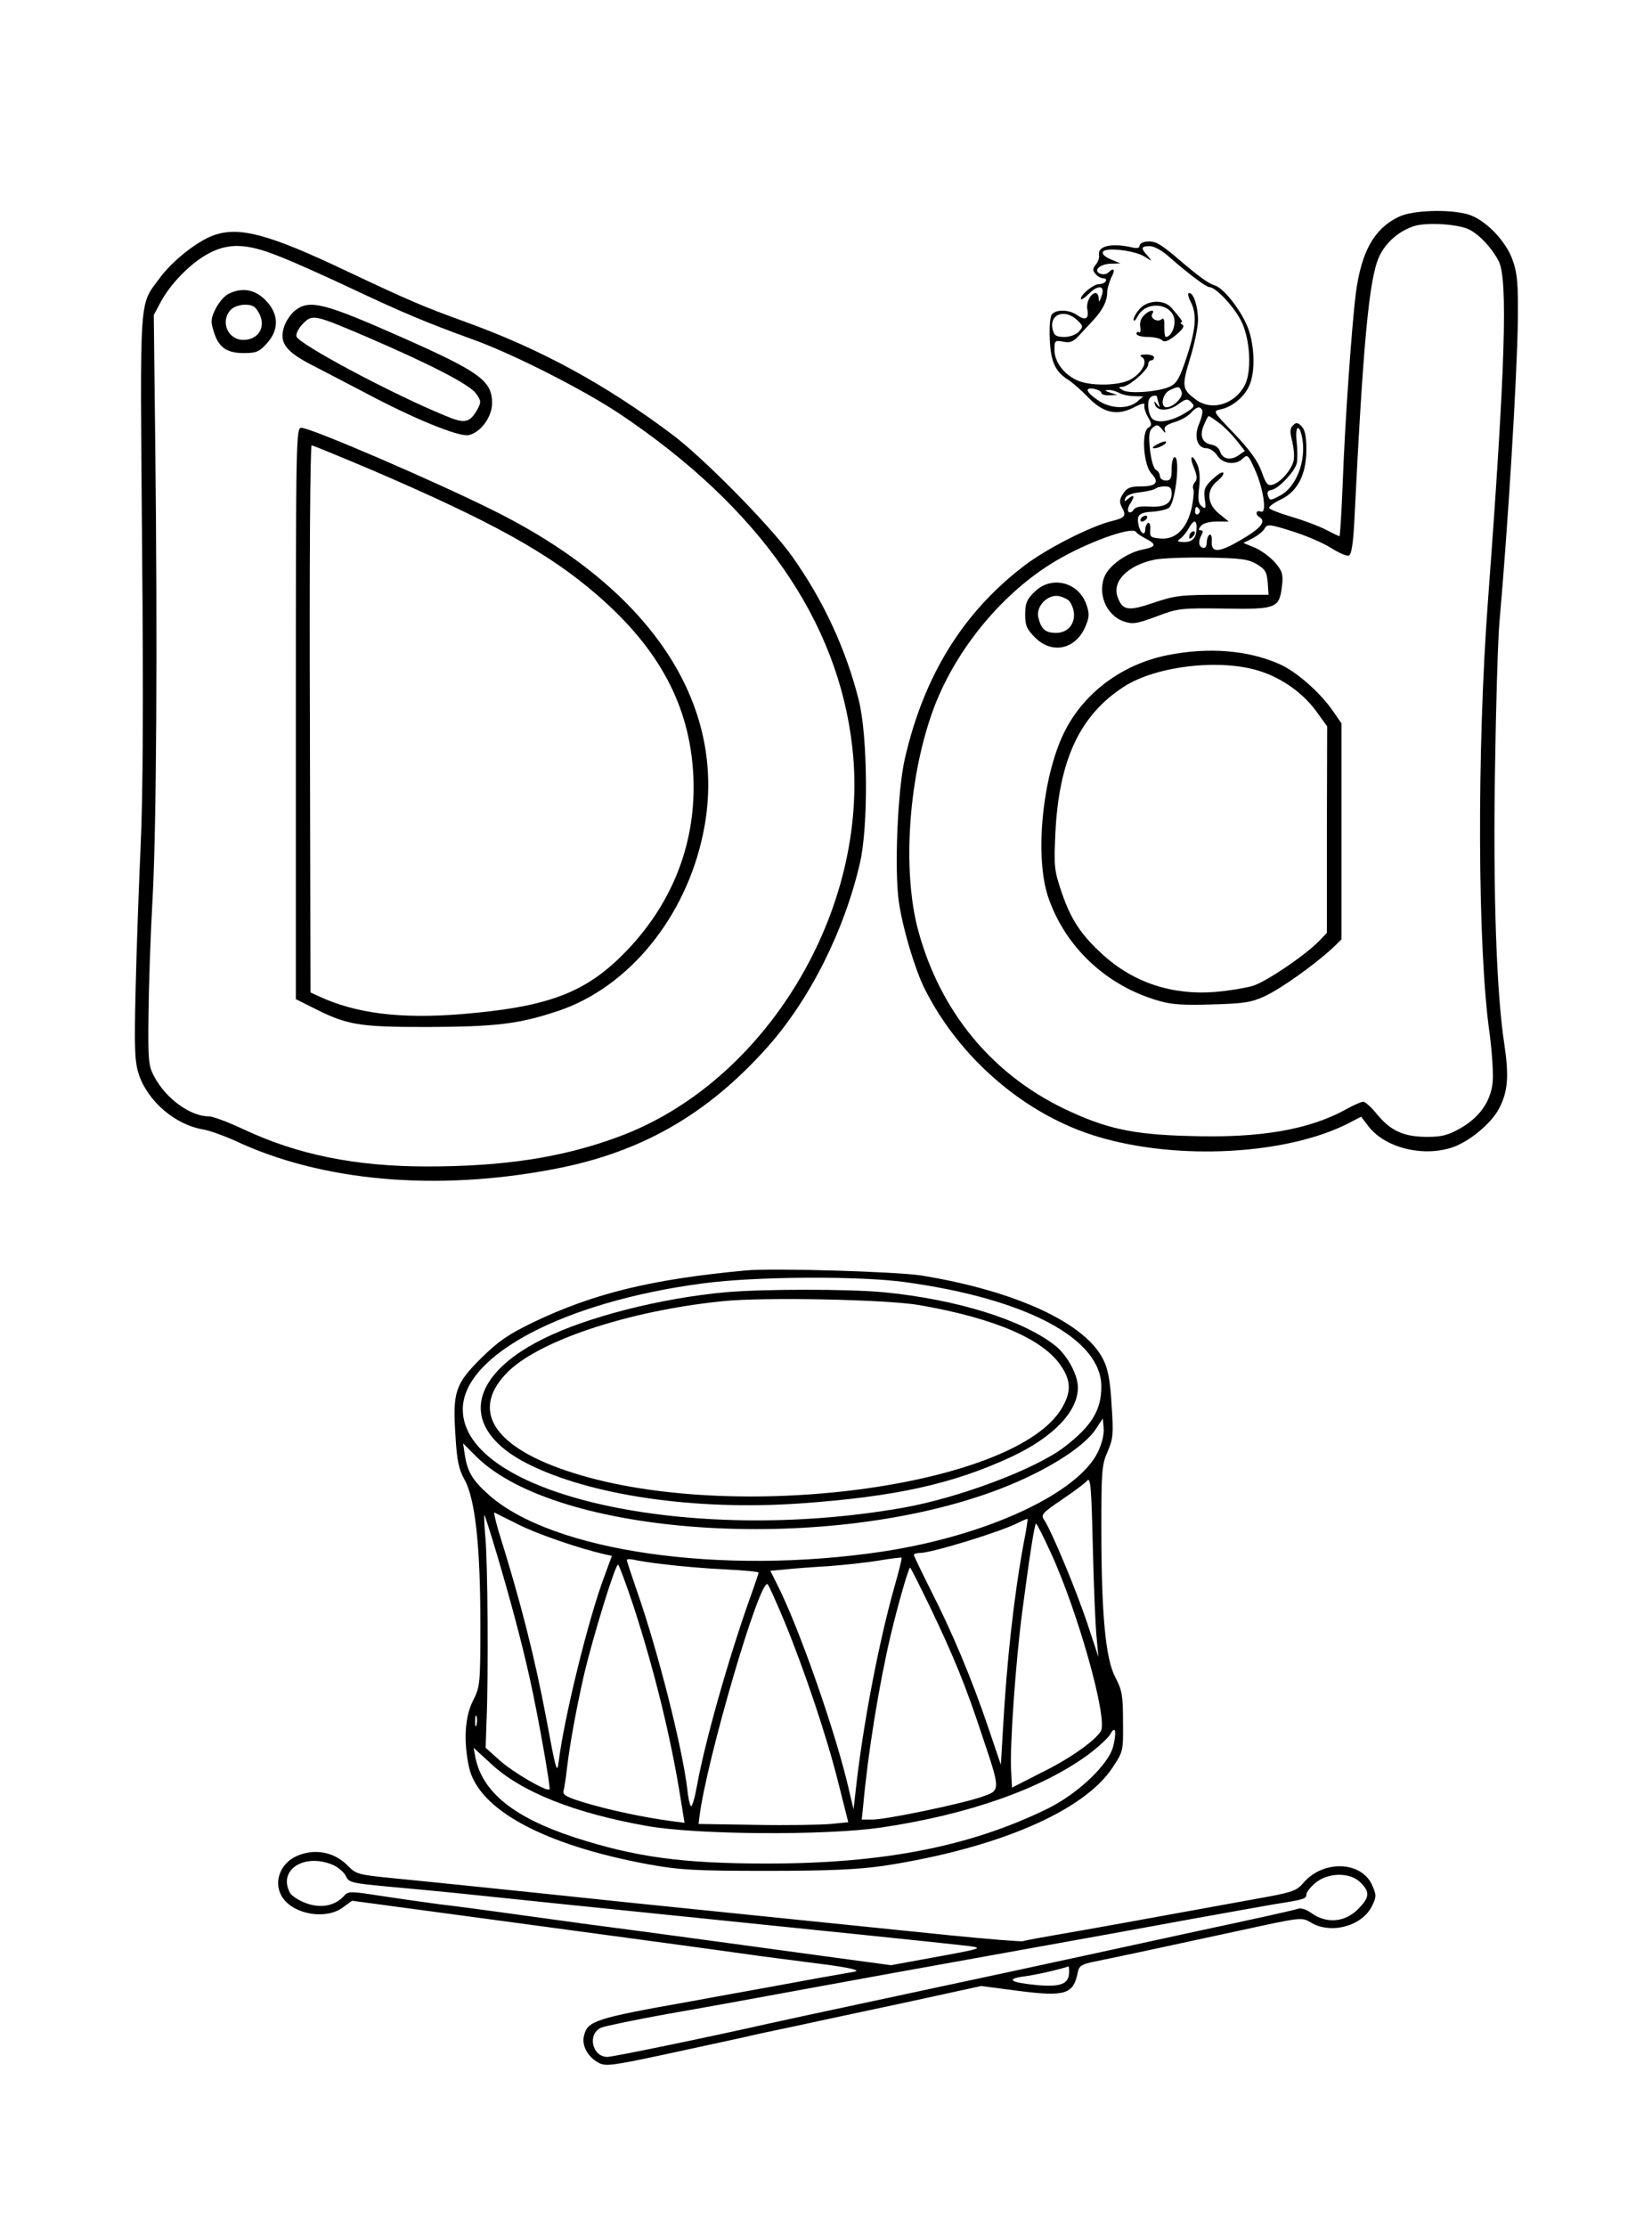 <?xml version="1.0" standalone="no"?>
<!DOCTYPE svg PUBLIC "-//W3C//DTD SVG 20010904//EN"
 "http://www.w3.org/TR/2001/REC-SVG-20010904/DTD/svg10.dtd">
<svg version="1.0" xmlns="http://www.w3.org/2000/svg"
 width="564pt" height="760pt" viewBox="0 0 564 760"
 preserveAspectRatio="xMidYMid meet">

<g transform="translate(0,760) scale(0.1,-0.1)"
fill="#000000" stroke="none">
<path d="M4775 6860 c-84 -41 -127 -118 -146 -260 -14 -110 -38 -449 -45 -652
-4 -98 -9 -178 -11 -178 -2 0 -23 10 -46 22 -23 12 -76 32 -117 44 -41 12 -76
26 -77 30 -2 5 16 18 39 29 58 27 88 86 88 171 0 45 -5 67 -16 79 -14 14 -19
14 -30 3 -10 -10 -11 -22 -2 -55 5 -23 8 -54 4 -67 -8 -31 -45 -73 -71 -80
-17 -5 -23 2 -38 45 -13 36 -40 73 -93 129 -74 77 -74 77 -46 83 39 8 82 44
98 83 20 47 17 135 -5 194 -23 60 -82 136 -114 146 -22 7 -53 29 -130 95 -23
20 -52 42 -65 48 -24 13 -62 7 -62 -10 0 -5 -10 -7 -22 -4 -72 17 -121 6 -116
-25 2 -9 -3 -24 -11 -33 -11 -14 -11 -20 -1 -32 7 -8 19 -15 27 -15 8 0 11 -4
8 -10 -3 -5 -14 -10 -24 -10 -18 0 -61 -35 -61 -50 0 -5 11 2 25 15 36 37 61
31 44 -10 -6 -17 -8 -17 -8 -2 -1 9 -5 17 -10 17 -17 0 -33 -31 -29 -55 7 -33
-6 -40 -34 -21 -27 20 -72 21 -87 3 -6 -8 -9 -42 -7 -85 3 -77 19 -111 64
-139 15 -10 45 -36 67 -59 52 -54 99 -64 157 -34 25 13 38 16 35 8 -2 -7 3
-26 12 -41 14 -24 14 -29 1 -37 -24 -15 -16 -127 11 -156 28 -30 17 -44 -36
-44 -36 0 -48 -5 -60 -24 -13 -19 -14 -29 -6 -45 18 -32 13 -38 -36 -50 -71
-18 -219 -93 -294 -150 -211 -160 -345 -377 -410 -661 -25 -109 -36 -384 -20
-490 14 -93 55 -229 88 -295 120 -239 346 -432 593 -505 272 -81 640 -61 851
45 l46 24 22 -29 c55 -76 186 -110 289 -76 59 20 135 83 161 135 29 57 33 108
17 216 -27 173 -39 523 -32 940 3 215 10 440 15 500 29 326 60 832 63 1030 1
123 -1 160 -17 205 -22 66 -93 140 -152 158 -64 19 -191 15 -238 -8z m242 -44
c35 -18 75 -61 99 -106 33 -60 23 -368 -36 -1160 -38 -507 -36 -1191 6 -1480
8 -63 13 -137 10 -164 -7 -66 -45 -119 -109 -156 -42 -24 -64 -30 -113 -30
-80 0 -124 19 -171 75 -20 25 -42 45 -49 45 -6 0 -31 -11 -55 -24 -128 -72
-298 -101 -540 -93 -195 5 -286 26 -428 94 -247 120 -420 331 -495 603 -58
209 -34 539 55 771 77 199 235 389 414 495 106 63 259 118 273 99 4 -6 19 -16
35 -24 36 -19 34 -27 -9 -36 -51 -9 -110 -49 -130 -86 -30 -60 1 -139 63 -160
30 -10 44 -8 111 17 74 28 83 29 233 27 179 -3 187 1 196 80 4 36 1 48 -23 76
-15 18 -46 41 -68 51 l-41 17 32 16 c18 10 36 24 41 34 9 15 17 14 93 -10 46
-14 106 -40 133 -57 27 -17 54 -29 61 -26 9 3 15 41 19 123 30 607 50 820 84
896 22 49 69 90 122 106 45 13 151 6 187 -13z m-1024 -94 c64 -56 125 -102
136 -102 23 0 90 -73 112 -123 28 -63 32 -166 9 -211 -34 -66 -113 -90 -167
-50 -48 36 -49 45 -20 141 15 48 27 107 27 130 0 48 -15 93 -30 93 -6 0 -4
-12 5 -30 22 -42 18 -93 -14 -190 -23 -69 -33 -88 -56 -99 -37 -18 -138 -26
-161 -13 -17 10 -17 11 -2 12 22 0 88 58 88 76 0 8 5 14 10 14 6 0 10 5 10 10
0 6 -12 10 -27 10 -21 0 -24 -3 -14 -9 22 -14 -1 -56 -41 -77 -42 -22 -143
-22 -185 0 -44 22 -73 63 -73 102 0 32 2 33 29 28 24 -5 35 -1 56 22 15 16 37
40 50 54 30 33 45 63 45 92 0 13 7 35 14 51 15 27 9 36 -10 17 -6 -6 -18 -8
-28 -4 -26 10 0 34 38 34 l31 1 -33 14 c-21 9 -31 19 -26 26 10 16 109 4 142
-17 27 -17 27 -17 10 3 -24 26 -23 33 7 33 15 0 43 -15 68 -38z m-316 -214
c21 -20 22 -23 6 -40 -9 -10 -30 -18 -49 -18 -28 0 -35 5 -40 25 -13 52 40 73
83 33z m83 -249 c0 -5 12 -9 28 -8 l27 1 -25 8 c-18 6 -20 8 -7 9 10 1 27 -4
38 -10 11 -6 34 -11 51 -11 l31 -1 -22 -19 c-32 -25 -90 -23 -131 5 -42 28
-49 46 -15 40 14 -3 25 -9 25 -14z m274 4 c7 -18 -27 -52 -51 -53 -23 0 -15
46 10 58 31 15 34 14 41 -5z m-84 -17 c0 -2 3 -13 6 -23 5 -15 4 -16 -6 -3
-10 13 -11 13 -7 0 6 -24 47 -24 79 0 27 20 32 20 45 7 13 -13 11 -17 -20 -36
-45 -28 -93 -37 -112 -21 -15 13 -21 61 -8 73 7 8 23 9 23 3z m154 -45 c3 -5
-1 -26 -10 -47 -19 -44 -7 -84 26 -84 11 0 27 -11 36 -25 19 -29 64 -34 88 -9
15 14 18 11 40 -38 30 -66 42 -153 21 -144 -17 6 -21 -9 -5 -19 23 -14 6 -37
-59 -75 -79 -47 -107 -49 -104 -7 1 15 -2 25 -8 22 -5 -4 -9 -15 -9 -26 0 -10
-4 -19 -9 -19 -17 0 -22 19 -11 40 8 15 8 20 -1 20 -8 0 -8 4 1 15 7 9 29 15
54 15 l41 0 -32 26 c-43 34 -46 82 -6 113 14 12 23 24 19 28 -3 4 -20 -7 -37
-23 -26 -25 -30 -34 -26 -67 5 -33 3 -36 -10 -25 -12 9 -14 24 -9 65 4 31 1
62 -6 77 -18 40 -29 31 -12 -10 11 -27 12 -39 4 -49 -7 -8 -9 -18 -6 -24 3 -5
1 -33 -5 -62 -16 -72 -54 -111 -106 -107 -35 3 -38 5 -36 31 1 15 -2 25 -8 22
-5 -4 -9 -13 -9 -21 0 -25 -17 -15 -23 14 -7 35 1 43 52 46 23 2 47 8 53 14
22 22 38 172 18 172 -5 0 -10 -18 -10 -40 0 -33 -3 -40 -20 -40 -11 0 -20 7
-20 15 0 7 -6 18 -14 22 -8 5 -16 34 -20 69 -5 50 -3 64 10 75 14 11 18 10 31
-6 11 -14 14 -15 10 -4 -4 12 4 19 32 28 21 6 46 20 56 31 20 22 31 25 39 11z
m56 -43 c16 -11 43 -38 60 -59 l30 -38 -23 -16 c-28 -18 -54 -11 -62 15 -3 10
-15 20 -27 22 -33 5 -44 30 -28 67 7 17 14 31 17 31 2 0 17 -10 33 -22z m286
-54 c14 -77 -21 -168 -77 -196 -32 -17 -34 -17 -40 0 -4 12 -1 18 12 20 24 4
78 61 86 90 3 13 3 46 0 73 -7 56 9 67 19 13z m-446 -188 c0 -34 -23 -48 -75
-45 -32 2 -49 -1 -55 -11 -5 -8 -12 -11 -17 -7 -4 4 -2 17 5 27 17 27 15 35
-5 19 -14 -12 -16 -12 -11 1 3 9 22 17 51 20 25 3 49 9 53 13 4 4 18 7 31 7
18 0 23 -6 23 -24z m95 -55 c3 -5 1 -12 -5 -16 -5 -3 -10 1 -10 9 0 18 6 21
15 7z m-10 -63 c0 -34 -13 -48 -43 -48 -23 1 -25 2 -11 13 9 7 21 22 28 35 6
12 15 22 19 22 5 0 8 -10 7 -22z m205 -123 c30 -18 35 -27 38 -63 l3 -42 -156
0 c-143 0 -162 -2 -236 -27 -88 -30 -107 -27 -124 21 -18 53 36 107 127 126
23 5 104 8 178 7 116 -2 140 -5 170 -22z"/>
<path d="M3531 5579 c-26 -25 -31 -39 -31 -76 0 -38 5 -50 34 -79 57 -57 136
-41 170 34 15 34 16 46 6 76 -26 80 -121 104 -179 45z m121 -32 c33 -50 8
-107 -46 -107 -37 0 -51 12 -61 52 -10 39 34 83 73 73 15 -4 30 -12 34 -18z"/>
<path d="M3986 5364 c-156 -31 -288 -130 -354 -266 -74 -152 -100 -425 -53
-561 58 -169 198 -301 375 -352 46 -14 87 -16 185 -13 109 3 134 7 181 29 55
26 167 106 228 162 l32 31 0 369 0 368 -29 42 c-44 64 -126 136 -184 161 -106
47 -242 58 -381 30z m317 -55 c77 -25 149 -77 194 -141 l34 -47 -1 -353 0
-352 -26 -27 c-46 -48 -183 -141 -228 -154 -24 -7 -79 -16 -123 -20 -149 -13
-283 31 -388 127 -75 68 -109 120 -141 214 -25 74 -26 87 -21 199 12 252 84
405 235 502 111 71 331 96 465 52z"/>
<path d="M3892 6547 c-12 -13 -22 -30 -22 -38 1 -8 7 -2 15 13 31 56 125 41
125 -20 0 -26 -15 -52 -30 -52 -3 0 -5 16 -5 35 1 24 -2 32 -10 25 -14 -11
-40 4 -31 19 11 17 -11 13 -29 -6 -10 -9 -15 -26 -12 -39 2 -13 0 -21 -4 -18
-5 3 -9 0 -9 -5 0 -6 17 -11 38 -11 21 0 43 -5 49 -11 8 -8 21 -4 47 17 24 20
31 31 23 36 -7 4 -8 8 -4 8 8 0 -2 13 -35 51 -25 27 -79 25 -106 -4z"/>
<path d="M3950 6083 c-14 -7 -18 -13 -10 -13 17 0 47 17 40 23 -3 2 -16 -2
-30 -10z"/>
<path d="M3895 5830 c-3 -5 -2 -10 4 -10 5 0 13 5 16 10 3 6 2 10 -4 10 -5 0
-13 -4 -16 -10z"/>
<path d="M4067 5783 c-4 -3 -7 -11 -7 -17 0 -6 5 -5 12 2 6 6 9 14 7 17 -3 3
-9 2 -12 -2z"/>
<path d="M727 6796 c-55 -20 -139 -87 -181 -144 -72 -99 -68 -37 -61 -911 5
-540 3 -863 -5 -1031 -6 -135 -14 -353 -17 -486 -5 -208 -3 -247 11 -291 31
-92 124 -172 221 -188 22 -4 69 -21 105 -37 296 -140 688 -175 1091 -98 296
56 522 185 727 414 145 162 264 397 318 631 29 124 27 437 -5 559 -44 173
-121 339 -228 489 -72 101 -301 334 -408 414 -228 171 -448 291 -705 384 -144
52 -193 73 -407 174 -265 126 -368 154 -456 121z m229 -72 c49 -19 160 -69
247 -110 178 -84 256 -116 407 -171 138 -49 380 -172 505 -255 478 -320 747
-706 795 -1140 62 -552 -296 -1145 -802 -1329 -190 -70 -389 -100 -650 -100
-244 0 -442 40 -627 127 -51 24 -104 44 -118 44 -63 0 -146 60 -186 135 -20
37 -22 53 -20 215 1 96 7 274 14 395 13 237 17 859 9 1555 l-5 435 23 43 c33
62 98 129 157 163 72 41 136 40 251 -7z"/>
<path d="M780 6597 c-14 -7 -33 -29 -44 -51 -16 -32 -17 -44 -7 -75 16 -56 44
-76 103 -76 43 0 53 4 79 33 43 47 41 102 -5 148 -37 37 -80 44 -126 21z m105
-67 c24 -46 -3 -90 -54 -90 -53 0 -80 62 -44 102 9 10 30 18 49 18 27 0 36 -6
49 -30z"/>
<path d="M1007 6540 c-14 -11 -31 -36 -37 -55 -18 -54 5 -85 97 -132 43 -22
121 -63 173 -90 172 -92 327 -155 360 -148 41 9 80 62 80 109 0 76 -41 106
-302 222 -273 121 -321 133 -371 94z m248 -91 c220 -95 347 -161 370 -192 18
-25 18 -30 5 -54 -26 -46 -43 -50 -107 -23 -182 74 -506 247 -511 272 -2 10 8
29 23 44 32 32 37 31 220 -47z"/>
<path d="M1010 5165 l0 -975 58 -29 c118 -60 156 -66 392 -66 234 1 312 10
446 55 239 80 434 317 494 603 91 430 -167 831 -710 1102 -197 99 -629 285
-661 285 -18 0 -19 -28 -19 -975z m264 829 c407 -175 600 -282 764 -424 213
-184 317 -379 329 -616 11 -224 -67 -430 -225 -596 -138 -145 -265 -194 -565
-219 -211 -17 -362 2 -489 61 l-28 13 -2 934 c-2 521 1 933 6 933 4 0 99 -39
210 -86z"/>
<path d="M2545 3264 c-321 -30 -518 -78 -725 -177 -86 -42 -118 -64 -177 -122
-89 -88 -98 -116 -88 -265 5 -85 11 -114 31 -150 36 -65 54 -225 54 -490 0
-209 -1 -216 -25 -264 -28 -55 -33 -137 -14 -226 31 -146 256 -267 614 -333
106 -19 154 -22 405 -22 217 0 311 5 396 17 390 60 683 186 782 335 37 56 37
57 36 157 0 89 -3 107 -26 151 -34 64 -48 217 -48 514 0 191 2 213 21 256 19
44 21 59 14 159 -4 79 -12 123 -27 153 -59 126 -298 237 -623 290 -85 13 -508
26 -600 17z m547 -40 c413 -57 668 -193 668 -356 0 -81 -33 -135 -127 -207
-98 -75 -359 -173 -551 -207 -731 -128 -1502 44 -1502 336 0 185 348 368 820
430 180 24 535 26 692 4z m657 -578 c-67 -142 -379 -287 -734 -341 -552 -83
-1130 0 -1347 194 -55 49 -72 78 -81 135 l-6 40 47 -47 c275 -268 1171 -330
1755 -120 168 60 315 149 359 217 l23 35 3 -33 c2 -20 -6 -53 -19 -80z m-5
-636 l6 -65 -38 115 c-37 111 -122 316 -148 354 -11 16 -5 23 60 67 40 27 79
56 87 65 12 15 15 -17 20 -227 3 -134 9 -273 13 -309z m-1974 387 c65 -33 209
-82 292 -101 l27 -6 -25 -68 c-55 -145 -139 -488 -157 -637 -5 -42 -10 -22
-41 145 -41 217 -88 402 -165 648 -10 35 -16 62 -13 60 4 -2 41 -21 82 -41z
m-72 -107 c47 -159 85 -302 111 -420 26 -115 72 -373 67 -377 -9 -9 -126 59
-170 99 l-48 43 3 90 c7 161 4 548 -4 629 -4 44 -5 77 -3 75 2 -2 22 -65 44
-139z m1797 44 c-33 -178 -58 -402 -71 -638 l-7 -119 -42 124 c-57 169 -125
330 -196 469 -32 64 -59 120 -59 123 0 4 9 7 21 7 40 0 278 73 335 103 16 8
30 14 32 13 1 -2 -4 -38 -13 -82z m90 -28 c93 -199 199 -575 173 -615 -22 -34
-107 -94 -203 -141 l-100 -51 -3 58 c-5 79 15 367 38 543 24 182 42 300 47
300 3 0 24 -42 48 -94z m-529 -113 c-52 -183 -103 -443 -130 -663 l-12 -105
-13 55 c-42 191 -173 568 -251 719 l-20 40 53 5 c28 3 95 8 147 11 52 4 129
12 170 19 41 7 77 11 78 10 2 -1 -8 -42 -22 -91z m-786 68 c47 -6 138 -14 203
-17 64 -3 117 -8 117 -11 0 -2 -14 -44 -31 -91 -74 -209 -153 -489 -180 -639
-7 -39 -16 -70 -20 -67 -4 2 -10 30 -13 61 -17 141 -100 469 -171 672 -19 55
-35 103 -35 107 0 3 10 4 23 1 12 -3 60 -11 107 -16z m-107 -143 c71 -219 128
-449 161 -659 l13 -80 -46 6 c-91 12 -208 37 -289 61 -67 20 -82 28 -78 42 2
9 8 42 11 72 11 93 33 210 59 325 30 127 106 375 116 375 3 0 27 -64 53 -142z
m1011 0 c82 -171 123 -271 179 -441 64 -191 64 -187 -3 -210 -74 -25 -326 -77
-371 -77 l-37 0 5 48 c16 178 54 413 94 582 25 105 61 230 66 230 2 0 32 -60
67 -132z m-495 -54 c67 -163 145 -394 184 -552 l33 -131 -60 -6 c-34 -3 -149
-5 -256 -3 l-195 3 3 25 c23 189 207 819 233 793 4 -4 30 -62 58 -129z m-1052
-351 c-3 -10 -5 -4 -5 12 0 17 2 24 5 18 2 -7 2 -21 0 -30z m2173 -75 c-17
-62 -122 -161 -224 -211 -264 -129 -560 -187 -957 -187 -292 0 -450 22 -660
90 -206 68 -312 154 -336 272 l-6 33 60 -55 c103 -96 284 -168 533 -212 171
-30 607 -33 799 -5 297 44 548 132 708 250 34 26 67 56 74 69 17 32 22 7 9
-44z"/>
<path d="M2480 3190 c-223 -20 -478 -85 -627 -160 -261 -130 -283 -308 -53
-425 215 -109 574 -161 932 -136 325 23 521 66 723 160 142 67 225 154 225
236 0 43 -37 111 -78 143 -112 88 -337 158 -588 182 -122 11 -404 11 -534 0z
m658 -44 c259 -45 426 -117 486 -210 33 -50 33 -88 1 -142 -154 -262 -1080
-392 -1638 -230 -290 84 -386 212 -261 346 104 112 416 216 739 249 140 15
563 6 673 -13z"/>
<path d="M1014 1266 c-60 -26 -83 -95 -48 -144 39 -56 146 -74 203 -33 l33 24
461 -62 c550 -74 785 -106 927 -126 58 -8 148 -19 200 -26 52 -6 106 -15 120
-19 22 -6 20 -8 -20 -14 -25 -4 -142 -25 -260 -47 -118 -21 -242 -44 -275 -50
-322 -57 -349 -66 -361 -116 -9 -33 12 -72 48 -92 24 -14 43 -12 230 28 111
24 230 50 263 57 33 8 112 25 175 38 63 14 233 50 378 81 l262 57 130 -17
c158 -20 185 -11 200 65 4 21 14 27 60 36 79 16 275 58 505 108 198 43 199 43
230 25 67 -41 173 -14 208 54 16 32 17 38 3 70 -35 86 -169 91 -237 10 -20
-24 -38 -31 -119 -46 -484 -88 -610 -111 -710 -128 -63 -11 -120 -21 -127 -24
-7 -2 -119 7 -250 20 -513 52 -848 87 -1078 110 -465 49 -721 75 -834 86 -109
11 -116 13 -146 44 -46 45 -111 57 -171 31z m121 -30 c19 -8 40 -26 46 -39 10
-22 19 -24 147 -36 75 -7 175 -16 222 -21 47 -5 220 -23 385 -40 165 -17 386
-39 490 -50 373 -38 791 -81 860 -89 80 -9 80 -9 -112 -44 l-131 -24 -244 33
c-133 18 -328 45 -433 59 -104 14 -273 37 -375 50 -102 14 -232 32 -290 40
-58 8 -148 20 -200 26 -52 7 -143 20 -203 29 -102 16 -108 16 -123 -1 -31 -34
-80 -43 -130 -24 -24 9 -49 25 -54 35 -42 78 48 136 145 96z m3510 -61 c33
-32 31 -51 -9 -91 -45 -45 -107 -50 -159 -13 -16 12 -36 18 -44 15 -9 -4 -163
-38 -342 -76 -179 -39 -355 -77 -391 -85 -72 -16 -343 -74 -605 -130 -355 -76
-402 -86 -465 -100 -217 -49 -538 -115 -556 -115 -53 0 -70 79 -21 100 12 5
112 26 222 46 110 19 319 57 465 84 146 27 456 83 690 125 234 42 522 94 640
116 118 21 244 44 280 50 103 16 110 19 110 33 0 8 14 26 31 40 43 36 119 37
154 1z m-995 -304 c0 -42 -27 -53 -109 -46 -93 9 -110 21 -43 30 39 5 122 24
150 34 1 1 2 -8 2 -18z"/>
</g>
</svg>
